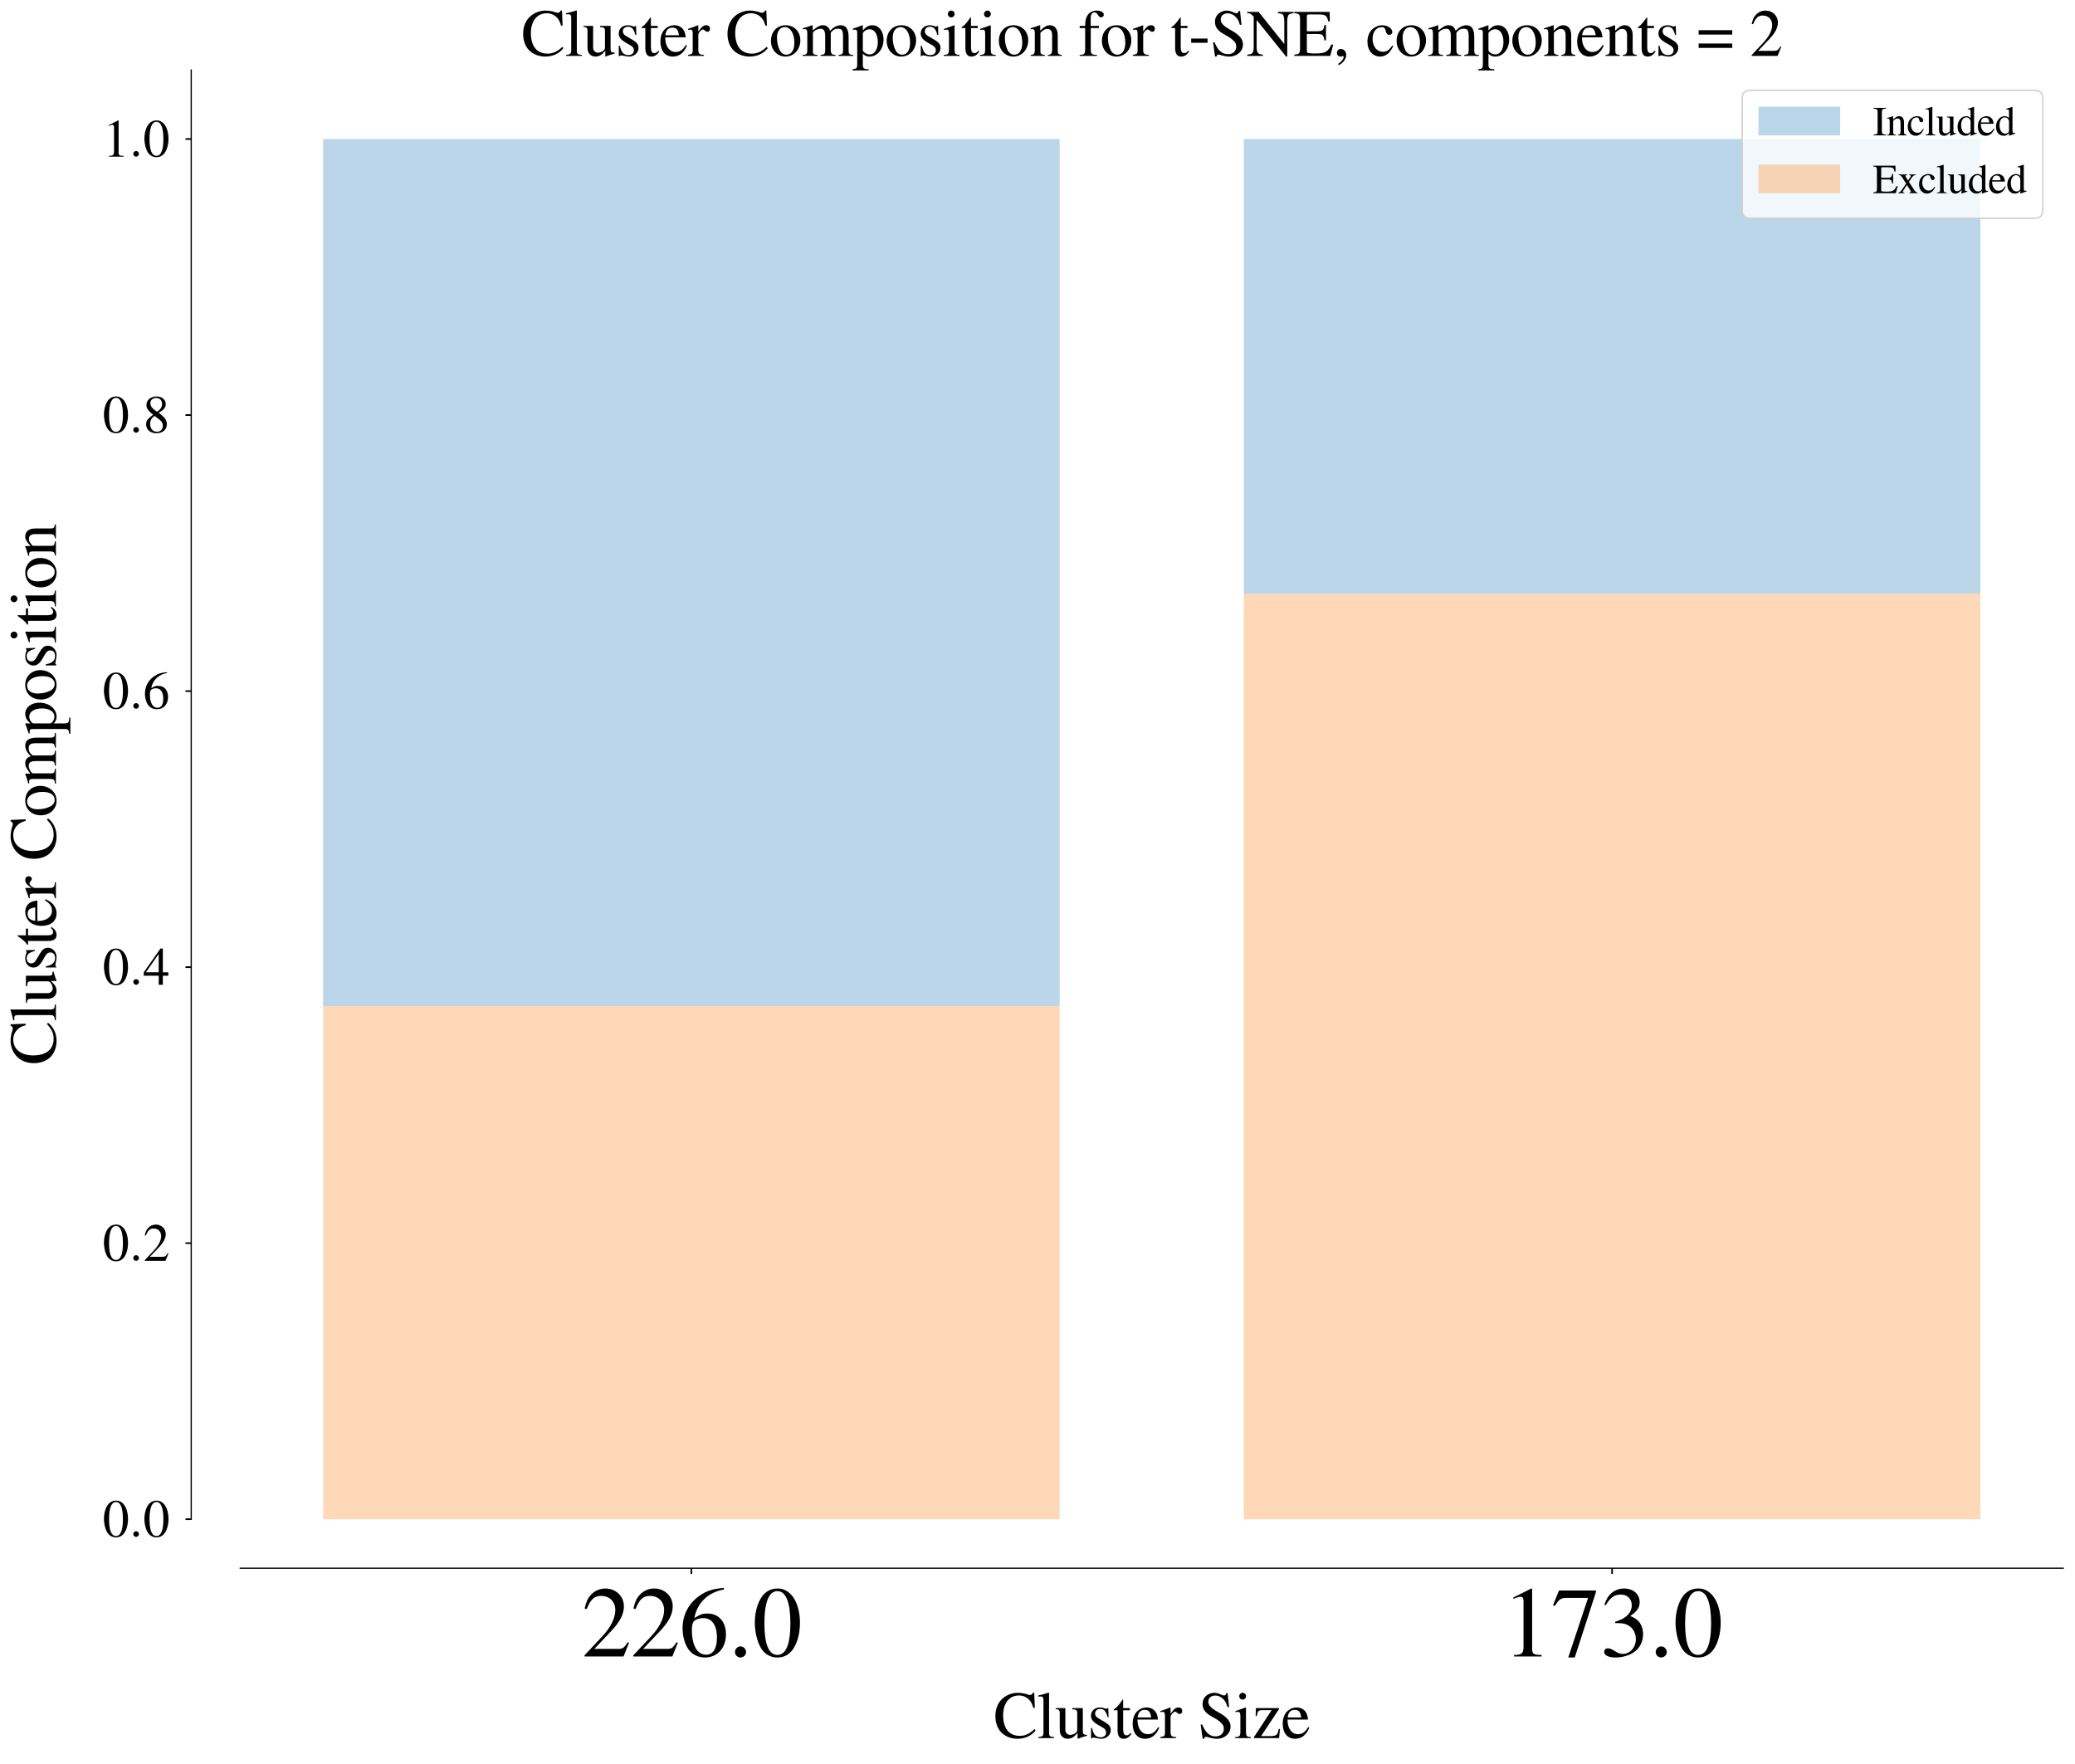 <?xml version="1.0" encoding="utf-8" standalone="no"?>
<!DOCTYPE svg PUBLIC "-//W3C//DTD SVG 1.1//EN"
  "http://www.w3.org/Graphics/SVG/1.1/DTD/svg11.dtd">
<svg xmlns:xlink="http://www.w3.org/1999/xlink" width="1270.257pt" height="1079.7pt" viewBox="0 0 1270.257 1079.7" xmlns="http://www.w3.org/2000/svg" version="1.1">
 <defs>
  <style type="text/css">*{stroke-linejoin: round; stroke-linecap: butt}</style>
 </defs>
 <g id="figure_1">
  <g id="patch_1">
   <path d="M 0 1079.7 
L 1270.257 1079.7 
L 1270.257 0 
L 0 0 
z
" style="fill: #ffffff"/>
  </g>
  <g id="axes_1">
   <g id="patch_2">
    <path d="M 147.057 929.886 
L 1263.057 929.886 
L 1263.057 42.846 
L 147.057 42.846 
z
" style="fill: #ffffff"/>
   </g>
   <g id="patch_3">
    <path d="M 197.784 615.889 
L 648.693 615.889 
L 648.693 85.086 
L 197.784 85.086 
z
" clip-path="url(#pa60ae7b35f)" style="fill: #1f77b4; opacity: 0.3"/>
   </g>
   <g id="patch_4">
    <path d="M 761.42 363.43 
L 1212.329 363.43 
L 1212.329 85.086 
L 761.42 85.086 
z
" clip-path="url(#pa60ae7b35f)" style="fill: #1f77b4; opacity: 0.3"/>
   </g>
   <g id="patch_5">
    <path d="M 197.784 929.886 
L 648.693 929.886 
L 648.693 615.889 
L 197.784 615.889 
z
" clip-path="url(#pa60ae7b35f)" style="fill: #ff7f0e; opacity: 0.3"/>
   </g>
   <g id="patch_6">
    <path d="M 761.42 929.886 
L 1212.329 929.886 
L 1212.329 363.43 
L 761.42 363.43 
z
" clip-path="url(#pa60ae7b35f)" style="fill: #ff7f0e; opacity: 0.3"/>
   </g>
   <g id="matplotlib.axis_1">
    <g id="xtick_1">
     <g id="line2d_1">
      <defs>
       <path id="m78b098a449" d="M 0 0 
L 0 3.5 
" style="stroke: #000000"/>
      </defs>
      <g>
       <use xlink:href="#m78b098a449" x="423.238" y="959.886" style="stroke: #000000"/>
      </g>
     </g>
     <g id="text_1">
      <!-- 226.0 -->
      <g transform="translate(355.991 1013.913)scale(0.6 -0.6)">
       <defs>
        <path id="NimbusRomNo9L-Regu-32" d="M 3040 879 
L 2957 912 
C 2720 544 2637 486 2349 486 
L 819 486 
L 1894 1621 
C 2464 2221 2714 2711 2714 3214 
C 2714 3858 2195 4352 1530 4352 
C 1178 4352 845 4211 608 3955 
C 403 3736 307 3530 198 3072 
L 333 3039 
C 589 3671 819 3878 1261 3878 
C 1798 3878 2163 3510 2163 2969 
C 2163 2466 1869 1866 1331 1292 
L 192 76 
L 192 0 
L 2688 0 
L 3040 879 
z
" transform="scale(0.016)"/>
        <path id="NimbusRomNo9L-Regu-36" d="M 2854 4390 
C 2125 4326 1754 4204 1286 3878 
C 595 3385 218 2655 218 1801 
C 218 1248 390 688 666 369 
C 909 89 1254 -64 1651 -64 
C 2445 -64 2995 541 2995 1420 
C 2995 2234 2528 2752 1792 2752 
C 1510 2752 1376 2707 973 2463 
C 1146 3430 1862 4121 2867 4288 
L 2854 4390 
z
M 1549 2457 
C 2099 2457 2419 1999 2419 1203 
C 2419 503 2170 115 1722 115 
C 1158 115 813 713 813 1700 
C 813 2024 864 2203 992 2298 
C 1126 2400 1325 2457 1549 2457 
z
" transform="scale(0.016)"/>
        <path id="NimbusRomNo9L-Regu-2e" d="M 800 646 
C 608 646 448 480 448 281 
C 448 96 608 -64 794 -64 
C 992 -64 1158 96 1158 281 
C 1158 480 992 646 800 646 
z
" transform="scale(0.016)"/>
        <path id="NimbusRomNo9L-Regu-30" d="M 1626 4352 
C 1274 4352 1005 4243 768 4019 
C 397 3661 154 2924 154 2176 
C 154 1478 365 729 666 371 
C 902 89 1229 -64 1600 -64 
C 1926 -64 2202 44 2432 268 
C 2803 620 3046 1363 3046 2137 
C 3046 3449 2464 4352 1626 4352 
z
M 1606 4185 
C 2144 4185 2432 3462 2432 2124 
C 2432 787 2150 102 1600 102 
C 1050 102 768 787 768 2118 
C 768 3475 1056 4185 1606 4185 
z
" transform="scale(0.016)"/>
       </defs>
       <use xlink:href="#NimbusRomNo9L-Regu-32" transform="scale(0.996)"/>
       <use xlink:href="#NimbusRomNo9L-Regu-32" transform="translate(49.813 0)scale(0.996)"/>
       <use xlink:href="#NimbusRomNo9L-Regu-36" transform="translate(99.626 0)scale(0.996)"/>
       <use xlink:href="#NimbusRomNo9L-Regu-2e" transform="translate(149.44 0)scale(0.996)"/>
       <use xlink:href="#NimbusRomNo9L-Regu-30" transform="translate(174.346 0)scale(0.996)"/>
      </g>
     </g>
    </g>
    <g id="xtick_2">
     <g id="line2d_2">
      <g>
       <use xlink:href="#m78b098a449" x="986.875" y="959.886" style="stroke: #000000"/>
      </g>
     </g>
     <g id="text_2">
      <!-- 173.0 -->
      <g transform="translate(919.627 1013.913)scale(0.6 -0.6)">
       <defs>
        <path id="NimbusRomNo9L-Regu-31" d="M 1862 4352 
L 710 3776 
L 710 3686 
C 787 3718 858 3743 883 3756 
C 998 3801 1107 3826 1171 3826 
C 1306 3826 1363 3731 1363 3525 
L 1363 599 
C 1363 386 1312 238 1210 179 
C 1114 121 1024 102 755 96 
L 755 0 
L 2522 0 
L 2522 96 
C 2016 102 1914 167 1914 477 
L 1914 4339 
L 1862 4352 
z
" transform="scale(0.016)"/>
        <path id="NimbusRomNo9L-Regu-37" d="M 2874 4224 
L 506 4224 
L 128 3283 
L 237 3232 
C 512 3667 627 3750 979 3750 
L 2368 3750 
L 1101 -64 
L 1517 -64 
L 2874 4121 
L 2874 4224 
z
" transform="scale(0.016)"/>
        <path id="NimbusRomNo9L-Regu-33" d="M 979 2137 
C 1357 2137 1504 2124 1658 2067 
C 2054 1926 2304 1561 2304 1120 
C 2304 582 1939 166 1466 166 
C 1293 166 1165 211 928 364 
C 736 480 627 524 518 524 
C 371 524 275 435 275 300 
C 275 76 550 -64 998 -64 
C 1491 -64 1997 102 2298 364 
C 2598 627 2765 998 2765 1427 
C 2765 1753 2662 2054 2477 2252 
C 2349 2393 2227 2470 1946 2592 
C 2387 2892 2547 3129 2547 3475 
C 2547 3993 2138 4352 1549 4352 
C 1229 4352 947 4243 717 4038 
C 525 3865 429 3699 288 3315 
L 384 3289 
C 646 3757 934 3967 1338 3967 
C 1754 3967 2042 3686 2042 3283 
C 2042 3052 1946 2822 1786 2662 
C 1594 2470 1414 2374 979 2220 
L 979 2137 
z
" transform="scale(0.016)"/>
       </defs>
       <use xlink:href="#NimbusRomNo9L-Regu-31" transform="scale(0.996)"/>
       <use xlink:href="#NimbusRomNo9L-Regu-37" transform="translate(49.813 0)scale(0.996)"/>
       <use xlink:href="#NimbusRomNo9L-Regu-33" transform="translate(99.626 0)scale(0.996)"/>
       <use xlink:href="#NimbusRomNo9L-Regu-2e" transform="translate(149.44 0)scale(0.996)"/>
       <use xlink:href="#NimbusRomNo9L-Regu-30" transform="translate(174.346 0)scale(0.996)"/>
      </g>
     </g>
    </g>
    <g id="text_3">
     <!-- Cluster Size -->
     <g transform="translate(608.201 1063.872)scale(0.4 -0.4)">
      <defs>
       <path id="NimbusRomNo9L-Regu-43" d="M 3968 2905 
L 3910 4352 
L 3776 4352 
C 3738 4217 3635 4140 3507 4140 
C 3450 4140 3354 4159 3258 4198 
C 2944 4300 2624 4352 2323 4352 
C 1798 4352 1267 4153 870 3801 
C 422 3405 179 2809 179 2105 
C 179 1510 371 960 698 595 
C 1082 179 1670 -64 2304 -64 
C 3027 -64 3661 230 4051 748 
L 3936 864 
C 3462 409 3040 217 2509 217 
C 2106 217 1747 345 1472 588 
C 1120 902 922 1478 922 2188 
C 922 3347 1517 4095 2445 4095 
C 2810 4095 3142 3961 3398 3705 
C 3603 3501 3699 3321 3821 2905 
L 3968 2905 
z
" transform="scale(0.016)"/>
       <path id="NimbusRomNo9L-Regu-6c" d="M 122 3987 
L 160 3987 
C 230 3993 307 4000 358 4000 
C 563 4000 627 3910 627 3609 
L 627 556 
C 627 211 538 128 134 96 
L 134 0 
L 1645 0 
L 1645 96 
C 1242 121 1165 185 1165 537 
L 1165 4358 
L 1139 4371 
C 806 4262 563 4198 122 4089 
L 122 3987 
z
" transform="scale(0.016)"/>
       <path id="NimbusRomNo9L-Regu-75" d="M 3066 319 
L 3034 319 
C 2739 319 2669 390 2669 684 
L 2669 2880 
L 1658 2880 
L 1658 2771 
C 2054 2752 2131 2688 2131 2368 
L 2131 864 
C 2131 684 2099 595 2010 524 
C 1837 384 1638 307 1446 307 
C 1197 307 992 524 992 793 
L 992 2880 
L 58 2880 
L 58 2790 
C 365 2771 454 2675 454 2380 
L 454 768 
C 454 262 762 -64 1229 -64 
C 1466 -64 1715 38 1888 211 
L 2163 486 
L 2163 -45 
L 2189 -64 
C 2509 64 2739 134 3066 224 
L 3066 319 
z
" transform="scale(0.016)"/>
       <path id="NimbusRomNo9L-Regu-73" d="M 2016 2009 
L 1990 2880 
L 1920 2880 
L 1907 2867 
C 1850 2822 1843 2815 1818 2815 
C 1779 2815 1715 2828 1645 2860 
C 1504 2918 1363 2944 1197 2944 
C 691 2944 326 2617 326 2155 
C 326 1796 531 1539 1075 1231 
L 1446 1019 
C 1670 891 1779 737 1779 538 
C 1779 256 1574 76 1248 76 
C 1030 76 832 160 710 301 
C 576 461 518 609 435 974 
L 333 974 
L 333 -26 
L 416 -26 
C 461 38 486 51 563 51 
C 621 51 710 38 858 0 
C 1037 -39 1210 -64 1325 -64 
C 1818 -64 2227 307 2227 756 
C 2227 1077 2074 1289 1690 1520 
L 998 1930 
C 819 2033 723 2193 723 2366 
C 723 2623 922 2803 1216 2803 
C 1581 2803 1773 2585 1920 2014 
L 2016 2009 
z
" transform="scale(0.016)"/>
       <path id="NimbusRomNo9L-Regu-74" d="M 1632 2880 
L 986 2880 
L 986 3622 
C 986 3686 979 3705 941 3705 
C 896 3648 858 3590 813 3526 
C 570 3174 294 2867 192 2841 
C 122 2796 83 2751 83 2719 
C 83 2700 90 2687 109 2675 
L 448 2675 
L 448 748 
C 448 211 640 -64 1018 -64 
C 1331 -64 1574 89 1786 422 
L 1702 492 
C 1568 332 1459 268 1318 268 
C 1082 268 986 441 986 844 
L 986 2675 
L 1632 2675 
L 1632 2880 
z
" transform="scale(0.016)"/>
       <path id="NimbusRomNo9L-Regu-65" d="M 2611 1052 
C 2304 564 2029 377 1619 377 
C 1254 377 979 564 794 930 
C 678 1174 634 1386 621 1779 
L 2592 1779 
C 2541 2193 2477 2377 2317 2580 
C 2125 2809 1830 2944 1498 2944 
C 1178 2944 877 2828 634 2612 
C 333 2351 160 1900 160 1374 
C 160 486 621 -64 1357 -64 
C 1965 -64 2445 313 2714 1007 
L 2611 1052 
z
M 634 1984 
C 704 2478 922 2713 1312 2713 
C 1702 2713 1856 2535 1939 1984 
L 634 1984 
z
" transform="scale(0.016)"/>
       <path id="NimbusRomNo9L-Regu-72" d="M 45 2496 
C 134 2515 192 2521 269 2521 
C 429 2521 486 2419 486 2137 
L 486 537 
C 486 217 442 172 32 96 
L 32 0 
L 1568 0 
L 1568 96 
C 1133 115 1024 211 1024 576 
L 1024 2016 
C 1024 2220 1299 2540 1472 2540 
C 1510 2540 1568 2508 1638 2444 
C 1741 2355 1811 2316 1894 2316 
C 2048 2316 2144 2425 2144 2604 
C 2144 2815 2010 2944 1792 2944 
C 1523 2944 1338 2796 1024 2342 
L 1024 2931 
L 992 2944 
C 653 2803 422 2720 45 2598 
L 45 2496 
z
" transform="scale(0.016)"/>
       <path id="NimbusRomNo9L-Regu-53" d="M 2861 4313 
L 2726 4313 
C 2701 4166 2630 4095 2522 4095 
C 2458 4095 2349 4121 2240 4172 
C 2003 4300 1766 4352 1562 4352 
C 1286 4352 1005 4243 794 4057 
C 570 3859 454 3590 454 3257 
C 454 2745 736 2387 1453 2009 
C 1914 1766 2246 1504 2406 1260 
C 2464 1177 2496 1043 2496 889 
C 2496 460 2176 166 1709 166 
C 1139 166 736 518 416 1299 
L 269 1299 
L 461 -58 
L 602 -58 
C 608 38 685 128 781 128 
C 851 128 960 102 1082 57 
C 1325 -13 1581 -64 1837 -64 
C 2573 -64 3142 441 3142 1100 
C 3142 1625 2790 2041 1946 2496 
C 1274 2867 1005 3148 1005 3494 
C 1005 3846 1274 4089 1670 4089 
C 1958 4089 2227 3968 2451 3737 
C 2650 3533 2739 3366 2842 2988 
L 3002 2988 
L 2861 4313 
z
" transform="scale(0.016)"/>
       <path id="NimbusRomNo9L-Regu-69" d="M 1120 2944 
L 128 2592 
L 128 2496 
L 179 2502 
C 256 2515 339 2521 397 2521 
C 550 2521 608 2419 608 2137 
L 608 652 
C 608 192 544 121 102 96 
L 102 0 
L 1619 0 
L 1619 96 
C 1197 128 1146 192 1146 652 
L 1146 2924 
L 1120 2944 
z
M 819 4352 
C 646 4352 499 4204 499 4025 
C 499 3846 640 3699 819 3699 
C 1005 3699 1152 3839 1152 4025 
C 1152 4204 1005 4352 819 4352 
z
" transform="scale(0.016)"/>
       <path id="NimbusRomNo9L-Regu-7a" d="M 2675 864 
L 2560 889 
C 2496 569 2458 467 2374 358 
C 2285 249 2067 192 1741 192 
L 858 192 
L 2579 2783 
L 2579 2880 
L 358 2880 
L 339 2124 
L 454 2124 
C 512 2592 608 2687 992 2687 
L 1875 2687 
L 173 96 
L 173 0 
L 2586 0 
L 2675 864 
z
" transform="scale(0.016)"/>
      </defs>
      <use xlink:href="#NimbusRomNo9L-Regu-43" transform="scale(0.996)"/>
      <use xlink:href="#NimbusRomNo9L-Regu-6c" transform="translate(66.45 0)scale(0.996)"/>
      <use xlink:href="#NimbusRomNo9L-Regu-75" transform="translate(94.145 0)scale(0.996)"/>
      <use xlink:href="#NimbusRomNo9L-Regu-73" transform="translate(143.958 0)scale(0.996)"/>
      <use xlink:href="#NimbusRomNo9L-Regu-74" transform="translate(182.712 0)scale(0.996)"/>
      <use xlink:href="#NimbusRomNo9L-Regu-65" transform="translate(210.407 0)scale(0.996)"/>
      <use xlink:href="#NimbusRomNo9L-Regu-72" transform="translate(254.641 0)scale(0.996)"/>
      <use xlink:href="#NimbusRomNo9L-Regu-53" transform="translate(312.723 0)scale(0.996)"/>
      <use xlink:href="#NimbusRomNo9L-Regu-69" transform="translate(368.114 0)scale(0.996)"/>
      <use xlink:href="#NimbusRomNo9L-Regu-7a" transform="translate(395.81 0)scale(0.996)"/>
      <use xlink:href="#NimbusRomNo9L-Regu-65" transform="translate(440.043 0)scale(0.996)"/>
     </g>
    </g>
   </g>
   <g id="matplotlib.axis_2">
    <g id="ytick_1">
     <g id="line2d_3">
      <defs>
       <path id="m8369f65bac" d="M 0 0 
L -3.5 0 
" style="stroke: #000000"/>
      </defs>
      <g>
       <use xlink:href="#m8369f65bac" x="117.057" y="929.886" style="stroke: #000000"/>
      </g>
     </g>
     <g id="text_4">
      <!-- $\mathdefault{0.0}$ -->
      <g transform="translate(62.846 940.693)scale(0.32 -0.32)">
       <defs>
        <path id="CMMI10-3a" d="M 1229 339 
C 1229 524 1075 678 890 678 
C 704 678 550 524 550 339 
C 550 153 704 0 890 0 
C 1075 0 1229 153 1229 339 
z
" transform="scale(0.016)"/>
       </defs>
       <use xlink:href="#NimbusRomNo9L-Regu-30" transform="scale(0.996)"/>
       <use xlink:href="#CMMI10-3a" transform="translate(49.813 0)scale(0.996)"/>
       <use xlink:href="#NimbusRomNo9L-Regu-30" transform="translate(77.409 0)scale(0.996)"/>
      </g>
     </g>
    </g>
    <g id="ytick_2">
     <g id="line2d_4">
      <g>
       <use xlink:href="#m8369f65bac" x="117.057" y="760.926" style="stroke: #000000"/>
      </g>
     </g>
     <g id="text_5">
      <!-- $\mathdefault{0.2}$ -->
      <g transform="translate(62.846 771.733)scale(0.32 -0.32)">
       <use xlink:href="#NimbusRomNo9L-Regu-30" transform="scale(0.996)"/>
       <use xlink:href="#CMMI10-3a" transform="translate(49.813 0)scale(0.996)"/>
       <use xlink:href="#NimbusRomNo9L-Regu-32" transform="translate(77.409 0)scale(0.996)"/>
      </g>
     </g>
    </g>
    <g id="ytick_3">
     <g id="line2d_5">
      <g>
       <use xlink:href="#m8369f65bac" x="117.057" y="591.966" style="stroke: #000000"/>
      </g>
     </g>
     <g id="text_6">
      <!-- $\mathdefault{0.4}$ -->
      <g transform="translate(62.846 602.773)scale(0.32 -0.32)">
       <defs>
        <path id="NimbusRomNo9L-Regu-34" d="M 3021 1497 
L 2368 1497 
L 2368 4352 
L 2086 4352 
L 77 1497 
L 77 1088 
L 1875 1088 
L 1875 0 
L 2368 0 
L 2368 1088 
L 3021 1088 
L 3021 1497 
z
M 1869 1497 
L 333 1497 
L 1869 3697 
L 1869 1497 
z
" transform="scale(0.016)"/>
       </defs>
       <use xlink:href="#NimbusRomNo9L-Regu-30" transform="scale(0.996)"/>
       <use xlink:href="#CMMI10-3a" transform="translate(49.813 0)scale(0.996)"/>
       <use xlink:href="#NimbusRomNo9L-Regu-34" transform="translate(77.409 0)scale(0.996)"/>
      </g>
     </g>
    </g>
    <g id="ytick_4">
     <g id="line2d_6">
      <g>
       <use xlink:href="#m8369f65bac" x="117.057" y="423.006" style="stroke: #000000"/>
      </g>
     </g>
     <g id="text_7">
      <!-- $\mathdefault{0.6}$ -->
      <g transform="translate(62.846 433.813)scale(0.32 -0.32)">
       <use xlink:href="#NimbusRomNo9L-Regu-30" transform="scale(0.996)"/>
       <use xlink:href="#CMMI10-3a" transform="translate(49.813 0)scale(0.996)"/>
       <use xlink:href="#NimbusRomNo9L-Regu-36" transform="translate(77.409 0)scale(0.996)"/>
      </g>
     </g>
    </g>
    <g id="ytick_5">
     <g id="line2d_7">
      <g>
       <use xlink:href="#m8369f65bac" x="117.057" y="254.046" style="stroke: #000000"/>
      </g>
     </g>
     <g id="text_8">
      <!-- $\mathdefault{0.8}$ -->
      <g transform="translate(62.846 264.853)scale(0.32 -0.32)">
       <defs>
        <path id="NimbusRomNo9L-Regu-38" d="M 1856 2400 
C 2490 2739 2714 3008 2714 3443 
C 2714 3968 2253 4352 1613 4352 
C 915 4352 397 3923 397 3341 
C 397 2924 518 2739 1190 2150 
C 499 1625 358 1427 358 992 
C 358 371 864 -64 1587 -64 
C 2355 -64 2848 358 2848 1017 
C 2848 1510 2630 1824 1856 2400 
z
M 1741 1740 
C 2208 1408 2362 1177 2362 819 
C 2362 403 2074 115 1658 115 
C 1171 115 845 486 845 1043 
C 845 1452 986 1721 1357 2022 
L 1741 1740 
z
M 1670 2515 
C 1101 2886 870 3180 870 3539 
C 870 3910 1158 4172 1562 4172 
C 1997 4172 2272 3891 2272 3449 
C 2272 3084 2093 2796 1728 2553 
C 1696 2534 1696 2534 1670 2515 
z
" transform="scale(0.016)"/>
       </defs>
       <use xlink:href="#NimbusRomNo9L-Regu-30" transform="scale(0.996)"/>
       <use xlink:href="#CMMI10-3a" transform="translate(49.813 0)scale(0.996)"/>
       <use xlink:href="#NimbusRomNo9L-Regu-38" transform="translate(77.409 0)scale(0.996)"/>
      </g>
     </g>
    </g>
    <g id="ytick_6">
     <g id="line2d_8">
      <g>
       <use xlink:href="#m8369f65bac" x="117.057" y="85.086" style="stroke: #000000"/>
      </g>
     </g>
     <g id="text_9">
      <!-- $\mathdefault{1.0}$ -->
      <g transform="translate(62.846 95.893)scale(0.32 -0.32)">
       <use xlink:href="#NimbusRomNo9L-Regu-31" transform="scale(0.996)"/>
       <use xlink:href="#CMMI10-3a" transform="translate(49.813 0)scale(0.996)"/>
       <use xlink:href="#NimbusRomNo9L-Regu-30" transform="translate(77.409 0)scale(0.996)"/>
      </g>
     </g>
    </g>
    <g id="text_10">
     <!-- Cluster Composition -->
     <g transform="translate(34.218 651.883)rotate(-90)scale(0.4 -0.4)">
      <defs>
       <path id="NimbusRomNo9L-Regu-6f" d="M 1600 2944 
C 768 2944 186 2329 186 1446 
C 186 582 781 -64 1587 -64 
C 2394 -64 3008 614 3008 1497 
C 3008 2336 2419 2944 1600 2944 
z
M 1517 2764 
C 2054 2764 2432 2150 2432 1273 
C 2432 550 2144 115 1664 115 
C 1414 115 1178 268 1043 524 
C 864 857 762 1305 762 1760 
C 762 2368 1062 2764 1517 2764 
z
" transform="scale(0.016)"/>
       <path id="NimbusRomNo9L-Regu-6d" d="M 122 2547 
C 205 2566 256 2572 326 2572 
C 493 2572 550 2470 550 2163 
L 550 544 
C 550 198 461 102 102 96 
L 102 0 
L 1523 0 
L 1523 96 
C 1184 108 1088 179 1088 428 
L 1088 2233 
C 1088 2246 1139 2310 1184 2355 
C 1344 2502 1619 2611 1843 2611 
C 2125 2611 2266 2387 2266 1939 
L 2266 550 
C 2266 192 2195 121 1830 96 
L 1830 0 
L 3264 0 
L 3264 96 
C 2899 102 2803 211 2803 608 
L 2803 2220 
C 2995 2496 3206 2611 3501 2611 
C 3866 2611 3981 2438 3981 1907 
L 3981 556 
C 3981 192 3930 140 3558 96 
L 3558 0 
L 4960 0 
L 4960 96 
L 4794 108 
C 4602 121 4518 236 4518 486 
L 4518 1804 
C 4518 2560 4269 2944 3776 2944 
C 3405 2944 3078 2777 2733 2406 
C 2618 2771 2400 2944 2054 2944 
C 1773 2944 1594 2854 1062 2451 
L 1062 2931 
L 1018 2944 
C 691 2822 474 2751 122 2655 
L 122 2547 
z
" transform="scale(0.016)"/>
       <path id="NimbusRomNo9L-Regu-70" d="M 58 2515 
C 115 2521 160 2521 218 2521 
C 435 2521 480 2457 480 2157 
L 480 -839 
C 480 -1172 410 -1242 32 -1280 
L 32 -1389 
L 1581 -1389 
L 1581 -1280 
C 1101 -1274 1018 -1203 1018 -798 
L 1018 211 
C 1242 0 1395 -64 1664 -64 
C 2419 -64 3008 652 3008 1580 
C 3008 2374 2560 2944 1939 2944 
C 1581 2944 1299 2783 1018 2438 
L 1018 2931 
L 979 2944 
C 634 2809 410 2726 58 2617 
L 58 2515 
z
M 1018 2137 
C 1018 2329 1376 2559 1670 2559 
C 2144 2559 2458 2073 2458 1331 
C 2458 620 2144 140 1683 140 
C 1382 140 1018 371 1018 563 
L 1018 2137 
z
" transform="scale(0.016)"/>
       <path id="NimbusRomNo9L-Regu-6e" d="M 102 2547 
C 141 2566 205 2572 275 2572 
C 454 2572 512 2476 512 2163 
L 512 576 
C 512 211 442 121 115 96 
L 115 0 
L 1472 0 
L 1472 96 
C 1146 121 1050 198 1050 428 
L 1050 2227 
C 1357 2515 1498 2591 1709 2591 
C 2022 2591 2176 2393 2176 1971 
L 2176 633 
C 2176 230 2093 121 1773 96 
L 1773 0 
L 3104 0 
L 3104 96 
C 2790 128 2714 204 2714 518 
L 2714 1984 
C 2714 2585 2432 2944 1958 2944 
C 1664 2944 1466 2835 1030 2425 
L 1030 2931 
L 986 2944 
C 672 2828 454 2758 102 2655 
L 102 2547 
z
" transform="scale(0.016)"/>
      </defs>
      <use xlink:href="#NimbusRomNo9L-Regu-43" transform="scale(0.996)"/>
      <use xlink:href="#NimbusRomNo9L-Regu-6c" transform="translate(66.45 0)scale(0.996)"/>
      <use xlink:href="#NimbusRomNo9L-Regu-75" transform="translate(94.145 0)scale(0.996)"/>
      <use xlink:href="#NimbusRomNo9L-Regu-73" transform="translate(143.958 0)scale(0.996)"/>
      <use xlink:href="#NimbusRomNo9L-Regu-74" transform="translate(182.712 0)scale(0.996)"/>
      <use xlink:href="#NimbusRomNo9L-Regu-65" transform="translate(210.407 0)scale(0.996)"/>
      <use xlink:href="#NimbusRomNo9L-Regu-72" transform="translate(254.641 0)scale(0.996)"/>
      <use xlink:href="#NimbusRomNo9L-Regu-43" transform="translate(312.723 0)scale(0.996)"/>
      <use xlink:href="#NimbusRomNo9L-Regu-6f" transform="translate(379.173 0)scale(0.996)"/>
      <use xlink:href="#NimbusRomNo9L-Regu-6d" transform="translate(428.986 0)scale(0.996)"/>
      <use xlink:href="#NimbusRomNo9L-Regu-70" transform="translate(506.494 0)scale(0.996)"/>
      <use xlink:href="#NimbusRomNo9L-Regu-6f" transform="translate(556.307 0)scale(0.996)"/>
      <use xlink:href="#NimbusRomNo9L-Regu-73" transform="translate(606.121 0)scale(0.996)"/>
      <use xlink:href="#NimbusRomNo9L-Regu-69" transform="translate(644.874 0)scale(0.996)"/>
      <use xlink:href="#NimbusRomNo9L-Regu-74" transform="translate(672.57 0)scale(0.996)"/>
      <use xlink:href="#NimbusRomNo9L-Regu-69" transform="translate(700.265 0)scale(0.996)"/>
      <use xlink:href="#NimbusRomNo9L-Regu-6f" transform="translate(727.96 0)scale(0.996)"/>
      <use xlink:href="#NimbusRomNo9L-Regu-6e" transform="translate(777.773 0)scale(0.996)"/>
     </g>
    </g>
   </g>
   <g id="patch_7">
    <path d="M 117.057 929.886 
L 117.057 42.846 
" style="fill: none; stroke: #000000; stroke-width: 0.75; stroke-linejoin: miter; stroke-linecap: square"/>
   </g>
   <g id="patch_8">
    <path d="M 147.057 959.886 
L 1263.057 959.886 
" style="fill: none; stroke: #000000; stroke-width: 0.75; stroke-linejoin: miter; stroke-linecap: square"/>
   </g>
   <g id="text_11">
    <!-- Cluster Composition for t-SNE, components = 2 -->
    <g transform="translate(319.108 34.218)scale(0.4 -0.4)">
     <defs>
      <path id="NimbusRomNo9L-Regu-66" d="M 1978 2880 
L 1190 2880 
L 1190 3611 
C 1190 3977 1312 4172 1555 4172 
C 1690 4172 1779 4109 1894 3926 
C 1997 3762 2074 3699 2182 3699 
C 2330 3699 2451 3813 2451 3958 
C 2451 4185 2170 4352 1786 4352 
C 1389 4352 1050 4179 883 3889 
C 717 3611 666 3384 659 2880 
L 134 2880 
L 134 2675 
L 659 2675 
L 659 665 
C 659 198 589 121 128 96 
L 128 0 
L 1792 0 
L 1792 96 
C 1267 115 1197 185 1197 665 
L 1197 2675 
L 1978 2675 
L 1978 2880 
z
" transform="scale(0.016)"/>
      <path id="NimbusRomNo9L-Regu-2d" d="M 250 1664 
L 250 1260 
L 1824 1260 
L 1824 1664 
L 250 1664 
z
" transform="scale(0.016)"/>
      <path id="NimbusRomNo9L-Regu-4e" d="M 3917 -64 
L 3917 3287 
C 3917 3669 3981 3905 4102 3988 
C 4192 4051 4282 4077 4525 4102 
L 4525 4224 
L 3021 4224 
L 3021 4102 
C 3264 4083 3354 4058 3450 4000 
C 3578 3911 3635 3682 3635 3287 
L 3635 1140 
L 1171 4224 
L 77 4224 
L 77 4102 
C 352 4102 442 4051 698 3752 
L 698 943 
C 698 281 608 160 77 121 
L 77 0 
L 1581 0 
L 1581 121 
C 1088 147 979 294 979 940 
L 979 3449 
L 3808 -64 
L 3917 -64 
z
" transform="scale(0.016)"/>
      <path id="NimbusRomNo9L-Regu-45" d="M 3821 1087 
L 3642 1087 
C 3322 391 3046 236 2131 236 
L 1958 236 
C 1645 236 1376 269 1331 314 
C 1299 333 1286 404 1286 513 
L 1286 2105 
L 2272 2105 
C 2797 2105 2893 2021 2976 1487 
L 3123 1487 
L 3123 2966 
L 2976 2966 
C 2931 2708 2906 2613 2835 2525 
C 2752 2418 2573 2368 2272 2368 
L 1286 2368 
L 1286 3766 
C 1286 3942 1325 3980 1498 3980 
L 2362 3980 
C 3085 3980 3226 3886 3334 3319 
L 3494 3319 
L 3475 4224 
L 77 4224 
L 77 4102 
C 550 4064 634 3975 634 3528 
L 634 695 
C 634 249 544 153 77 121 
L 77 0 
L 3533 0 
L 3821 1087 
z
" transform="scale(0.016)"/>
      <path id="NimbusRomNo9L-Regu-2c" d="M 531 -890 
C 960 -679 1248 -289 1248 96 
C 1248 416 1024 665 736 665 
C 512 665 358 518 358 300 
C 358 57 506 -64 736 -64 
C 774 -64 819 -58 858 -52 
C 902 0 902 0 909 0 
C 960 0 998 -39 998 -90 
C 998 -295 819 -532 474 -769 
L 531 -890 
z
" transform="scale(0.016)"/>
      <path id="NimbusRomNo9L-Regu-63" d="M 2547 998 
C 2240 550 2010 396 1645 396 
C 1062 396 653 908 653 1644 
C 653 2303 1005 2758 1523 2758 
C 1754 2758 1837 2687 1901 2451 
L 1939 2310 
C 1990 2131 2106 2015 2240 2015 
C 2406 2015 2547 2137 2547 2284 
C 2547 2643 2099 2944 1562 2944 
C 1248 2944 922 2815 659 2585 
C 339 2303 160 1868 160 1363 
C 160 531 666 -64 1376 -64 
C 1664 -64 1920 38 2150 236 
C 2323 390 2445 563 2637 940 
L 2547 998 
z
" transform="scale(0.016)"/>
      <path id="NimbusRomNo9L-Regu-3d" d="M 3418 2470 
L 192 2470 
L 192 2048 
L 3418 2048 
L 3418 2470 
z
M 3418 1190 
L 192 1190 
L 192 768 
L 3418 768 
L 3418 1190 
z
" transform="scale(0.016)"/>
     </defs>
     <use xlink:href="#NimbusRomNo9L-Regu-43" transform="scale(0.996)"/>
     <use xlink:href="#NimbusRomNo9L-Regu-6c" transform="translate(66.45 0)scale(0.996)"/>
     <use xlink:href="#NimbusRomNo9L-Regu-75" transform="translate(94.145 0)scale(0.996)"/>
     <use xlink:href="#NimbusRomNo9L-Regu-73" transform="translate(143.958 0)scale(0.996)"/>
     <use xlink:href="#NimbusRomNo9L-Regu-74" transform="translate(182.712 0)scale(0.996)"/>
     <use xlink:href="#NimbusRomNo9L-Regu-65" transform="translate(210.407 0)scale(0.996)"/>
     <use xlink:href="#NimbusRomNo9L-Regu-72" transform="translate(254.641 0)scale(0.996)"/>
     <use xlink:href="#NimbusRomNo9L-Regu-43" transform="translate(312.723 0)scale(0.996)"/>
     <use xlink:href="#NimbusRomNo9L-Regu-6f" transform="translate(379.173 0)scale(0.996)"/>
     <use xlink:href="#NimbusRomNo9L-Regu-6d" transform="translate(428.986 0)scale(0.996)"/>
     <use xlink:href="#NimbusRomNo9L-Regu-70" transform="translate(506.494 0)scale(0.996)"/>
     <use xlink:href="#NimbusRomNo9L-Regu-6f" transform="translate(556.307 0)scale(0.996)"/>
     <use xlink:href="#NimbusRomNo9L-Regu-73" transform="translate(606.121 0)scale(0.996)"/>
     <use xlink:href="#NimbusRomNo9L-Regu-69" transform="translate(644.874 0)scale(0.996)"/>
     <use xlink:href="#NimbusRomNo9L-Regu-74" transform="translate(672.57 0)scale(0.996)"/>
     <use xlink:href="#NimbusRomNo9L-Regu-69" transform="translate(700.265 0)scale(0.996)"/>
     <use xlink:href="#NimbusRomNo9L-Regu-6f" transform="translate(727.96 0)scale(0.996)"/>
     <use xlink:href="#NimbusRomNo9L-Regu-6e" transform="translate(777.773 0)scale(0.996)"/>
     <use xlink:href="#NimbusRomNo9L-Regu-66" transform="translate(852.493 0)scale(0.996)"/>
     <use xlink:href="#NimbusRomNo9L-Regu-6f" transform="translate(885.668 0)scale(0.996)"/>
     <use xlink:href="#NimbusRomNo9L-Regu-72" transform="translate(935.481 0)scale(0.996)"/>
     <use xlink:href="#NimbusRomNo9L-Regu-74" transform="translate(993.563 0)scale(0.996)"/>
     <use xlink:href="#NimbusRomNo9L-Regu-2d" transform="translate(1021.258 0)scale(0.996)"/>
     <use xlink:href="#NimbusRomNo9L-Regu-53" transform="translate(1054.434 0)scale(0.996)"/>
     <use xlink:href="#NimbusRomNo9L-Regu-4e" transform="translate(1109.825 0)scale(0.996)"/>
     <use xlink:href="#NimbusRomNo9L-Regu-45" transform="translate(1181.755 0)scale(0.996)"/>
     <use xlink:href="#NimbusRomNo9L-Regu-2c" transform="translate(1242.627 0)scale(0.996)"/>
     <use xlink:href="#NimbusRomNo9L-Regu-63" transform="translate(1292.44 0)scale(0.996)"/>
     <use xlink:href="#NimbusRomNo9L-Regu-6f" transform="translate(1336.674 0)scale(0.996)"/>
     <use xlink:href="#NimbusRomNo9L-Regu-6d" transform="translate(1386.487 0)scale(0.996)"/>
     <use xlink:href="#NimbusRomNo9L-Regu-70" transform="translate(1463.995 0)scale(0.996)"/>
     <use xlink:href="#NimbusRomNo9L-Regu-6f" transform="translate(1513.808 0)scale(0.996)"/>
     <use xlink:href="#NimbusRomNo9L-Regu-6e" transform="translate(1563.622 0)scale(0.996)"/>
     <use xlink:href="#NimbusRomNo9L-Regu-65" transform="translate(1613.435 0)scale(0.996)"/>
     <use xlink:href="#NimbusRomNo9L-Regu-6e" transform="translate(1657.668 0)scale(0.996)"/>
     <use xlink:href="#NimbusRomNo9L-Regu-74" transform="translate(1707.482 0)scale(0.996)"/>
     <use xlink:href="#NimbusRomNo9L-Regu-73" transform="translate(1735.177 0)scale(0.996)"/>
     <use xlink:href="#NimbusRomNo9L-Regu-3d" transform="translate(1798.837 0)scale(0.996)"/>
     <use xlink:href="#NimbusRomNo9L-Regu-32" transform="translate(1879.932 0)scale(0.996)"/>
    </g>
   </g>
   <g id="legend_1">
    <g id="patch_9">
     <path d="M 1071.485 133.63 
L 1245.557 133.63 
Q 1250.557 133.63 1250.557 128.63 
L 1250.557 60.346 
Q 1250.557 55.346 1245.557 55.346 
L 1071.485 55.346 
Q 1066.485 55.346 1066.485 60.346 
L 1066.485 128.63 
Q 1066.485 133.63 1071.485 133.63 
z
" style="fill: #ffffff; opacity: 0.8; stroke: #cccccc; stroke-linejoin: miter"/>
    </g>
    <g id="patch_10">
     <path d="M 1076.485 82.846 
L 1126.485 82.846 
L 1126.485 65.346 
L 1076.485 65.346 
z
" style="fill: #1f77b4; opacity: 0.3"/>
    </g>
    <g id="text_12">
     <!-- Included -->
     <g transform="translate(1146.485 82.846)scale(0.25 -0.25)">
      <defs>
       <path id="NimbusRomNo9L-Regu-49" d="M 736 695 
C 736 217 653 140 115 121 
L 115 0 
L 2016 0 
L 2016 121 
C 1491 140 1389 230 1389 695 
L 1389 3528 
C 1389 3994 1478 4077 2016 4102 
L 2016 4224 
L 115 4224 
L 115 4102 
C 659 4070 736 4000 736 3528 
L 736 695 
z
" transform="scale(0.016)"/>
       <path id="NimbusRomNo9L-Regu-64" d="M 2202 -64 
L 3142 268 
L 3142 371 
C 3027 364 3014 364 2995 364 
C 2765 364 2714 435 2714 729 
L 2714 4358 
L 2682 4371 
C 2374 4262 2150 4198 1741 4089 
L 1741 3987 
C 1792 3993 1830 3993 1882 3993 
C 2118 3993 2176 3929 2176 3667 
L 2176 2668 
C 1933 2873 1760 2944 1504 2944 
C 768 2944 173 2220 173 1312 
C 173 492 653 -64 1357 -64 
C 1715 -64 1958 64 2176 364 
L 2176 -45 
L 2202 -64 
z
M 2176 652 
C 2176 608 2131 531 2067 460 
C 1952 332 1792 268 1606 268 
C 1075 268 723 780 723 1568 
C 723 2291 1037 2764 1523 2764 
C 1862 2764 2176 2464 2176 2124 
L 2176 652 
z
" transform="scale(0.016)"/>
      </defs>
      <use xlink:href="#NimbusRomNo9L-Regu-49" transform="scale(0.996)"/>
      <use xlink:href="#NimbusRomNo9L-Regu-6e" transform="translate(33.175 0)scale(0.996)"/>
      <use xlink:href="#NimbusRomNo9L-Regu-63" transform="translate(82.988 0)scale(0.996)"/>
      <use xlink:href="#NimbusRomNo9L-Regu-6c" transform="translate(127.222 0)scale(0.996)"/>
      <use xlink:href="#NimbusRomNo9L-Regu-75" transform="translate(154.917 0)scale(0.996)"/>
      <use xlink:href="#NimbusRomNo9L-Regu-64" transform="translate(204.73 0)scale(0.996)"/>
      <use xlink:href="#NimbusRomNo9L-Regu-65" transform="translate(254.544 0)scale(0.996)"/>
      <use xlink:href="#NimbusRomNo9L-Regu-64" transform="translate(298.777 0)scale(0.996)"/>
     </g>
    </g>
    <g id="patch_11">
     <path d="M 1076.485 118.238 
L 1126.485 118.238 
L 1126.485 100.738 
L 1076.485 100.738 
z
" style="fill: #ff7f0e; opacity: 0.3"/>
    </g>
    <g id="text_13">
     <!-- Excluded -->
     <g transform="translate(1146.485 118.238)scale(0.25 -0.25)">
      <defs>
       <path id="NimbusRomNo9L-Regu-78" d="M 1779 0 
L 3066 0 
L 3066 96 
C 2867 96 2739 198 2541 480 
L 1722 1734 
L 2253 2502 
C 2374 2675 2566 2777 2771 2783 
L 2771 2880 
L 1760 2880 
L 1760 2783 
C 1952 2771 2016 2732 2016 2643 
C 2016 2566 1939 2425 1779 2227 
C 1747 2188 1670 2073 1587 1945 
L 1498 2073 
C 1318 2342 1203 2560 1203 2643 
C 1203 2732 1286 2777 1478 2783 
L 1478 2880 
L 154 2880 
L 154 2783 
L 211 2783 
C 403 2783 506 2700 704 2400 
L 1306 1478 
L 576 422 
C 384 160 320 115 109 96 
L 109 0 
L 1037 0 
L 1037 96 
C 858 96 781 128 781 211 
C 781 249 826 345 909 473 
L 1414 1260 
L 1997 364 
C 2022 326 2035 288 2035 249 
C 2035 134 1990 108 1779 96 
L 1779 0 
z
" transform="scale(0.016)"/>
      </defs>
      <use xlink:href="#NimbusRomNo9L-Regu-45" transform="scale(0.996)"/>
      <use xlink:href="#NimbusRomNo9L-Regu-78" transform="translate(60.872 0)scale(0.996)"/>
      <use xlink:href="#NimbusRomNo9L-Regu-63" transform="translate(110.685 0)scale(0.996)"/>
      <use xlink:href="#NimbusRomNo9L-Regu-6c" transform="translate(154.918 0)scale(0.996)"/>
      <use xlink:href="#NimbusRomNo9L-Regu-75" transform="translate(182.614 0)scale(0.996)"/>
      <use xlink:href="#NimbusRomNo9L-Regu-64" transform="translate(232.427 0)scale(0.996)"/>
      <use xlink:href="#NimbusRomNo9L-Regu-65" transform="translate(282.24 0)scale(0.996)"/>
      <use xlink:href="#NimbusRomNo9L-Regu-64" transform="translate(326.474 0)scale(0.996)"/>
     </g>
    </g>
   </g>
  </g>
 </g>
 <defs>
  <clipPath id="pa60ae7b35f">
   <rect x="147.057" y="42.846" width="1116" height="887.04"/>
  </clipPath>
 </defs>
</svg>
